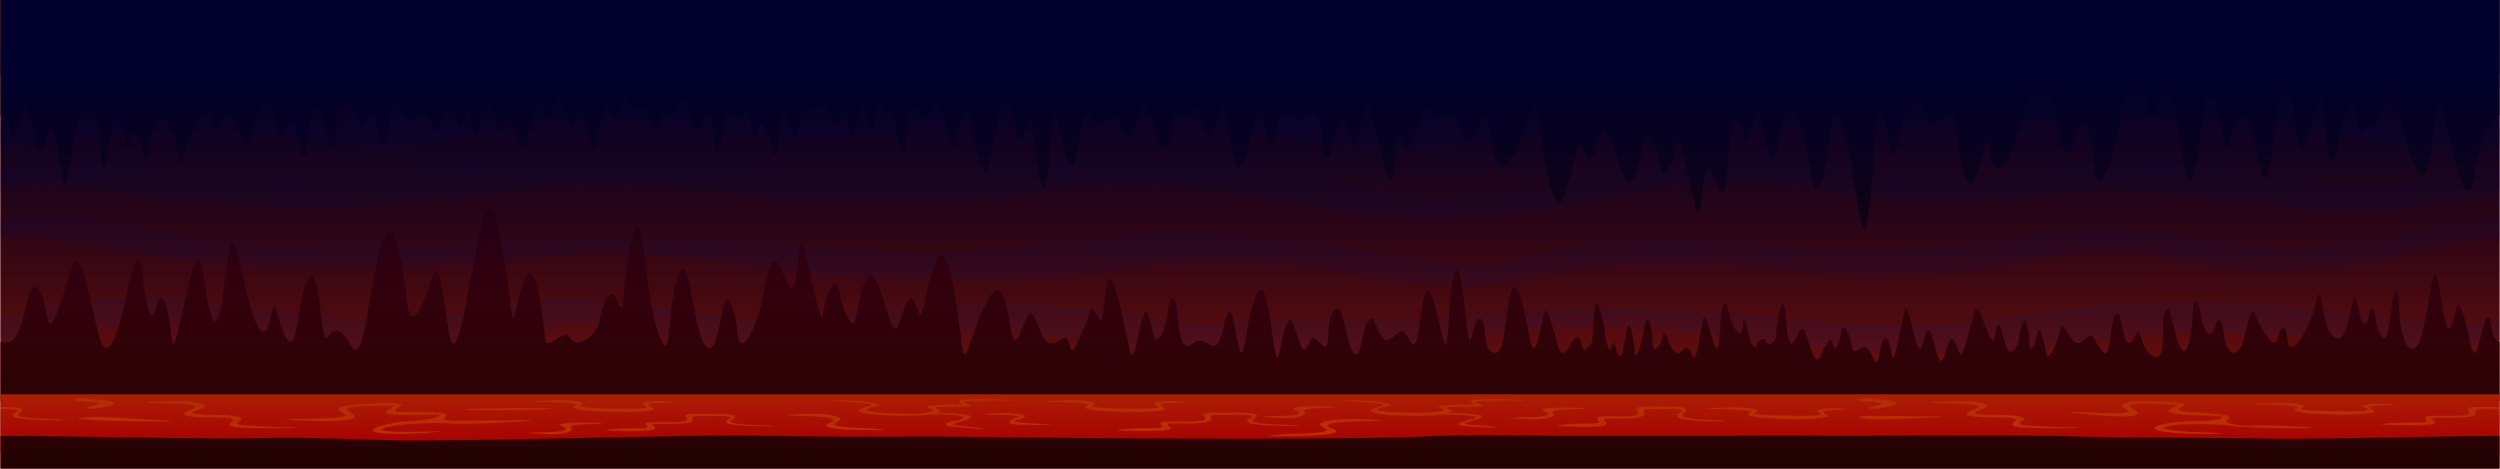 <svg width="4802" height="900" viewBox="0 0 4802 900" fill="none" xmlns="http://www.w3.org/2000/svg">
<path d="M4801 0H1V900H4801V0Z" fill="#8E0404"/>
<g style="mix-blend-mode:multiply" opacity="0.2">
<path d="M244 88.6C112 94.42 1 119.34 1 119.34V77.13C102 48.68 270.62 26.52 387.63 44.31C504.64 62.1 624.63 79.72 780.63 77.13C936.63 74.54 984.63 26.52 1182.63 46.13C1380.63 65.74 1354.63 102.37 1513.63 97.75C1672.63 93.13 1850 2.43 2122 58.24C2394 114.05 2368 81.48 2588 88.6C2808 95.72 2974.24 41.93 3274.18 63.89C3574.12 85.85 3628.11 106.44 3934.05 64.14C4239.99 21.84 4415.82 58 4623.92 82.31C4705 91.77 4753 90.18 4801 77.13V119.34C4564 176.44 4420.43 58.2 3994 124.57C3824.42 150.96 3538 138.8 3440 131.68C3342 124.56 3152 55.4 2798 118.24C2444 181.08 2138 115.24 2058 96.9C1978 78.56 1848 67.8 1704 106.9C1560 146 1384.14 138.9 1276.15 108.43C1168.16 77.96 1033.5 86.03 942 109.12C850.5 132.21 683 138.12 596 132.84C509 127.56 376 82.78 244 88.6ZM190.26 472.67C270.26 491 601.19 542 963.69 499.5C1275.69 462.89 1478.25 520.65 1576.25 527.76C1674.25 534.87 1960.67 547.04 2130.25 520.65C2556.68 454.28 2690 594 2927 536.84C2927 536.84 3038 511.92 3170 506.1C3302 500.28 3445.27 523.61 3532.26 528.95C3619.25 534.29 3786.77 528.32 3878.26 505.23C3969.75 482.14 4104.41 474.09 4212.41 504.54C4320.41 534.99 4492.26 521.83 4636.26 482.7C4690.07 468.115 4745.31 459.476 4801 456.94V419.2C4660.84 430.97 4549.55 470.46 4446 473.47C4287 478.09 4317 461.73 4119 442.16C3921 422.59 3873 470.63 3717 473.16C3561 475.69 3430.71 479.54 3313.7 461.76C3196.69 443.98 3028 466.18 2927 494.64C2879 507.64 2831 509.27 2749.92 499.81C2541.83 475.53 2376.25 417.93 2070.32 460.22C1764.39 502.51 1710.38 482 1410.44 460C1110.5 438 973.69 477 753.69 469.89C533.69 462.78 526.26 489.89 254.26 434.04C159.4 414.54 76.06 412.9 1 419.2V456.94C76.82 453.47 142.46 461.72 190.26 472.67ZM675.14 275.51C873.14 295.07 929.07 229.42 1085.08 226.83C1241.09 224.24 1361.08 241.83 1478.08 259.66C1595.08 277.49 1760.74 241.57 1864.71 226.83C2276 168.51 2445.69 327.32 2880 267.28C3185.94 224.98 3091.62 218.1 3391.56 240.07C3691.5 262.04 3946 214.68 4166 221.8C4386 228.92 4275.74 210.23 4547.74 266.04C4642.61 285.5 4725.94 287.15 4801 280.85V243.1C4725.19 246.58 4659.54 238.33 4611.74 227.38C4531.74 209.04 4312 118.52 3958 181.38C3604 244.24 3462 184.94 3225.75 172.3C3127.42 167.04 2981.58 186.35 2812 212.75C2385.58 279.12 2294.08 122.42 1864.75 184.65C1864.75 184.65 1753.75 209.56 1621.75 215.39C1489.75 221.22 1356.75 176.45 1269.75 171.12C1182.75 165.79 1015.24 171.74 923.75 194.83C832.26 217.92 689.75 243.6 581.75 213.15C473.75 182.7 309.81 178.23 165.81 217.36C111.982 231.952 56.714 240.584 1 243.1L1 280.85C141.16 269.08 244.55 247.21 348.11 244.2C507.13 239.58 477.12 255.94 675.14 275.51ZM4558 354.88C4426 360.7 4293 315.95 4206 310.61C4119 305.27 3951.49 311.23 3860 334.33C3768.51 357.43 3634 347.63 3526 317.18C3254.16 240.54 2930.76 432.25 2627.71 362.8C2017.31 222.93 2013.92 380.65 1361.99 311.8C1264.79 301.53 977.57 292.51 807.99 318.91C381.57 385.28 238 267 1 324.14V366.34C49 353.34 97 351.71 178.08 361.17C386.18 385.45 562.01 421.63 867.94 379.33C1173.87 337.03 1228.05 356.76 1527.81 379.58C2077.93 421.47 1988 284.5 2577.93 405.58C2849.93 461.38 3133.41 352.9 3292.43 348.28C3451.45 343.66 3421.43 360.02 3619.43 379.59C3817.43 399.16 3865.29 368.96 4021.3 366.37C4177.31 363.78 4297.3 381.37 4414.3 399.2C4531.3 417.03 4700 394.8 4801 366.34V324.14C4801 324.14 4690 349.05 4558 354.88ZM596 667C683 672.33 850.51 666.37 942 643.28C1033.49 620.19 1168.15 612.14 1276.15 642.59C1384.15 673.04 1552 703.43 1696 664.3C1840 625.17 1992 636.09 2072 654.42C2152 672.75 2444 715.23 2798 652.42C3152 589.61 3342 658.74 3440 665.85C3538 672.96 3824.42 685.13 3994 658.74C4420.43 592.37 4564 710.62 4801 653.51V611.27C4753 624.32 4705 625.91 4623.92 616.45C4415.82 592.17 4240 556 3934.06 598.28C3628.12 640.56 3574.13 620 3274.19 598C2974.25 576 2848 616.11 2628 609C2408 601.89 2376 642.58 2148 603.08C1874.37 555.67 1687 608.33 1528 612.95C1369 617.57 1380.72 599.8 1182.7 580.23C984.68 560.66 936.7 608.7 780.7 611.23C624.7 613.76 504.7 596.23 387.7 578.41C270.7 560.59 102 582.82 1 611.27V653.48C1 653.48 112 628.56 244 622.74C376 616.92 509 661.67 596 667ZM683 804.78C881 824.35 929 776.32 1085 773.78C1241 771.24 1361 788.78 1478 806.61C1595 824.44 1763.62 802.24 1864.63 773.78C1912.63 760.78 1960.63 759.15 2041.71 768.61C2249.81 792.89 2455.96 835.83 2761.89 793.53C3067.82 751.23 3091.62 765 3391.56 787C3691.5 809 3946 761.59 4166 768.71C4386 775.83 4275.74 757.14 4547.74 812.95C4642.61 832.41 4725.94 834.06 4801 827.76V790C4725.19 793.48 4659.54 785.23 4611.74 774.28C4531.74 755.94 4312 665.42 3958 728.28C3604 791.14 3462 731.83 3225.75 719.2C3127.42 713.94 2863.58 712.55 2694.01 738.95C2267.58 805.32 2101.75 674.43 1864.75 731.54C1864.75 731.54 1753.75 756.45 1621.75 762.28C1489.75 768.11 1356.75 723.35 1269.75 718.01C1182.75 712.67 1015.24 718.63 923.75 741.73C832.26 764.83 697.6 772.87 589.6 742.42C481.6 711.97 309.76 725.12 165.76 764.26C111.948 778.844 56.697 787.476 1 790L1 827.75C141.16 816 252.45 776.5 356 773.49C515 768.87 485 785.23 683 804.79V804.78Z" fill="#0D23AF"/>
</g>
<path style="mix-blend-mode:screen" opacity="0.3" d="M4801 107.83H1V898.94H4801V107.83Z" fill="url(#paint0_linear)"/>
<path d="M49.54 590.74C66.44 512.74 82.54 565.28 91.32 610.65C100.1 656.02 126.63 542.3 140.85 506.76C155.07 471.22 174.63 583.76 188.63 639.93C202.63 696.1 222.63 664.74 242.63 567.75C262.63 470.76 272.63 498.32 274.14 526.45C275.65 554.58 287.64 640.45 299.64 590.74C311.64 541.03 324.89 600.9 329.64 649.47C334.39 698.04 352.14 570.88 371.64 514.92C391.14 458.96 389.64 566.44 406.13 606.81C422.62 647.18 428.63 561.99 437.63 493.81C446.63 425.63 458.63 495.41 470.63 548.81C482.63 602.21 505.13 674.61 518.63 614.97C532.13 555.33 528.63 615.43 550.63 650.36C572.63 685.29 570 572.08 592 535.28C614 498.48 616.66 660.79 627.27 649.47C637.88 638.15 649 618.15 675 664.83C701 711.51 712.63 514.66 736 459.57C759.37 404.48 776.4 530.38 782 581.3C787.6 632.22 808 601.56 824.8 548.75C841.6 495.94 844.64 518.61 861.44 632.45C878.24 746.29 908.64 475.16 930.52 413.95C952.4 352.74 974.64 536.38 981.3 590.74C987.96 645.1 988.64 581.8 1008.64 535.28C1028.64 488.76 1044.69 617.47 1046.64 648.96C1048.59 680.45 1082.64 627.22 1095.46 648.96C1108.28 670.7 1144.61 646.96 1151.39 617.26C1158.17 587.56 1170.61 540.33 1186.61 580.09C1202.61 619.85 1192.61 536.38 1214.61 456.5C1236.61 376.62 1237.01 563.6 1264.61 639.93C1292.21 716.26 1278.61 591.67 1304.68 524.51C1322.25 479.28 1330.06 612.31 1348.61 652.77C1373.94 708.03 1384.17 606.31 1390.61 583.31C1397.05 560.31 1412.61 591.67 1416.61 639.93C1420.61 688.19 1448.61 637.09 1460.61 590.74C1472.61 544.39 1480.61 463.31 1503.89 524.51C1527.17 585.71 1527.78 540.89 1534.61 485.25C1541.44 429.61 1558.06 548.66 1571.56 590.74C1585.06 632.82 1574.56 597.54 1594.06 557.55C1613.56 517.56 1607.18 573.87 1628.86 610.65C1650.54 647.43 1642.08 571.38 1665.38 534.55C1688.68 497.72 1710.61 668.69 1725.7 624.07C1740.79 579.45 1748.61 554.15 1760.61 589.76C1772.61 625.37 1768.61 593.65 1794.61 509.65C1820.61 425.65 1842.61 625.24 1848.61 669.08C1854.61 712.92 1870.61 617.35 1900.61 571.08C1930.61 524.81 1936.04 609.41 1943.54 642.48C1951.04 675.55 1960.61 629.21 1974.61 606.97C1988.61 584.73 1997.61 659.82 2017.61 659.82C2037.61 659.82 2048.15 634.15 2054.52 662.82C2060.89 691.49 2069.59 652.34 2082.61 628.45C2095.63 604.56 2092.61 575.94 2107.61 607.01C2122.61 638.08 2116.61 579.89 2127.61 542.36C2138.61 504.83 2162.61 646.04 2170.68 674.67C2178.75 703.3 2185.61 639.13 2194.61 610.67C2203.61 582.21 2207.61 613.42 2215.61 642.48C2223.61 671.54 2241.24 623.79 2243.28 597.15C2245.32 570.51 2256.61 562.73 2260.61 593.67C2264.61 624.61 2264.78 682.07 2291.61 659.61C2318.44 637.15 2334.99 700.22 2350.45 628.16C2365.91 556.1 2369.78 633.61 2380.31 669.16C2390.84 704.71 2392.58 610.66 2413.6 565.98C2434.62 521.3 2442.98 656.79 2450.48 680.49C2457.98 704.19 2457.17 660.49 2471.2 623.42C2485.23 586.35 2494.6 684.51 2508 670C2521.4 655.49 2515.61 637.09 2537.61 660.79C2559.61 684.49 2543.32 622.47 2561.61 597.13C2579.9 571.79 2585.94 661.45 2599.86 677.25C2613.78 693.05 2613.61 642.46 2627.28 617.35C2640.95 592.24 2647 659.74 2666.5 652.77C2686 645.8 2689.5 619.6 2707 652.77C2724.5 685.94 2725 616.77 2735.5 571.66C2746 526.55 2759.5 600.5 2771.5 649.23C2783.5 697.96 2780.44 588.23 2791 535.23C2801.56 482.23 2810.49 561.94 2818 628.34C2825.51 694.74 2828.5 606.34 2843.45 612.61C2858.4 618.88 2845 671.54 2869.06 677.47C2893.12 683.4 2888.5 610.82 2902 562.79C2915.5 514.76 2931.95 623.22 2940.62 658.79C2949.29 694.36 2959.12 629.66 2965.9 602.5C2972.68 575.34 2987.62 653.85 2994.62 670.63C3001.62 687.41 3010.62 673.63 3017.62 659.77C3024.62 645.91 3034.62 642.99 3038.62 662.77C3042.62 682.55 3049.62 665.77 3055.62 660.77C3061.62 655.77 3058.62 620.29 3063.62 589.77C3068.62 559.25 3082.62 628.54 3082.62 642.47C3082.62 656.4 3094.62 679.89 3094.62 671.34C3094.62 662.79 3101.12 653.34 3102.12 660.8C3103.12 668.26 3107.12 685.98 3112.62 683.51C3118.12 681.04 3119.29 656.85 3125.29 633.15C3131.29 609.45 3138.62 654.21 3139.95 675.28C3141.28 696.35 3150.62 672.65 3158.62 628.4C3166.62 584.15 3173.95 640.4 3174.62 660.8C3175.29 681.2 3189.29 664.8 3191.95 652.8C3194.61 640.8 3197.29 632.51 3202.62 649.26C3207.95 666.01 3218.62 683.86 3225.17 678.59C3231.72 673.32 3242 657.5 3250 681.2C3258 704.9 3264 647.63 3268.67 628.39C3273.34 609.15 3271.34 587.72 3288.48 649.23C3305.62 710.74 3301.17 614.38 3309.17 589.76C3317.17 565.14 3316.67 598.09 3328.06 622.52C3339.45 646.95 3346.15 645.63 3348.58 620.52C3351.01 595.41 3357.1 634.52 3360.21 649.26C3363.32 664 3373.67 671.68 3374.67 662.79C3375.67 653.9 3388.67 645.02 3392.67 655.88C3396.67 666.74 3411.67 657.88 3411.67 644.03C3411.67 630.18 3424.67 536.41 3430.67 614.41C3436.67 692.41 3448.67 648.97 3457.67 634.16C3466.67 619.35 3474.58 668.16 3484.34 685.33C3494.1 702.5 3499.67 673.66 3506.98 663.33C3514.29 653 3516.71 645.08 3520.76 661.82C3524.81 678.56 3532.3 660.91 3535.67 642.07C3539.04 623.23 3542.67 625.28 3550.62 642.07C3558.57 658.86 3554.67 681.56 3569.25 671.69C3583.83 661.82 3588 666.75 3598.37 688.48C3608.74 710.21 3607.67 679.59 3614.65 659.14C3621.63 638.69 3629.65 652.93 3633.65 681.56C3637.65 710.19 3651.65 625.28 3657.65 598.71C3663.65 572.14 3672.65 637.13 3681.83 660.98C3691.01 684.83 3693.65 649.98 3701.26 637.13C3708.87 624.28 3714.52 662.77 3722.65 685.98C3730.78 709.19 3736.65 671.69 3743.65 656.88C3750.65 642.07 3756.65 658.88 3763.65 677.62C3770.65 696.36 3786.65 614.75 3793.32 596.98C3799.99 579.21 3812.65 631.21 3823.32 649.27C3833.99 667.33 3830.65 631.16 3837.32 624.44C3843.99 617.72 3852.2 678.87 3861.44 675.64C3880.59 668.95 3875.65 648.98 3883.65 623.49C3891.65 598 3898.65 643.06 3898.65 661.82C3898.65 680.58 3908.65 665.82 3912.65 642.07C3916.65 618.32 3925.65 652.93 3930.08 677.62C3934.51 702.31 3954.65 650.96 3956.65 636.15C3958.65 621.34 3959.65 621.33 3973.65 643.06C3987.65 664.79 3993.65 661.82 4007.65 649.27C4021.65 636.72 4021.3 654.27 4037.75 674.49C4054.2 694.71 4052.61 631.25 4060.65 610.33C4068.69 589.41 4072.65 610.49 4079.03 639.2C4085.41 667.91 4093.65 662.8 4102.65 642.07C4111.65 621.34 4112.65 678.6 4138.65 685.51C4164.65 692.42 4147.65 620.35 4159.65 598.71C4171.65 577.07 4174.65 652.93 4190.65 671.71C4206.65 690.49 4211.21 609.56 4213.32 589.82C4215.43 570.08 4223.32 575.27 4228.65 610.35C4233.98 645.43 4249.32 650.35 4254.65 628.45C4259.98 606.55 4269.32 611.45 4271.98 643.74C4274.64 676.03 4298.65 700.34 4312.56 642.52C4326.47 584.7 4324.15 591.39 4340.65 623.52C4357.15 655.65 4370.76 668.67 4375.35 649.3C4379.94 629.93 4390.65 615.44 4393.93 652.84C4397.21 690.24 4433.04 643.15 4448.65 581.37C4464.26 519.59 4454.55 655.01 4493.32 649.3C4508.65 647.04 4514.48 593.72 4519.98 575.95C4525.48 558.18 4527.66 587.42 4532.49 606.03C4537.32 624.64 4546.65 629.91 4550.65 606.22C4554.65 582.53 4560.52 594.82 4563.25 613.36C4565.98 631.9 4572.65 647.61 4579.98 649.3C4587.31 650.99 4593.98 585.95 4597.32 571.73C4600.66 557.51 4606.65 535.63 4608.65 598.73C4610.65 661.83 4638.94 706.73 4655.44 628.45C4671.94 550.17 4674.94 476.23 4688.44 571.72C4701.94 667.21 4710.06 625.21 4717.25 595.11C4724.44 565.01 4739.98 629.83 4742.65 649.29C4745.32 668.75 4753.65 690.47 4759.13 668.75C4791.39 541.75 4776.3 656.9 4801.02 656.9V770.62H1V656.84C14.64 656.84 32.63 668.69 49.54 590.74Z" fill="url(#paint1_linear)"/>
<path d="M4801 0V221.41C4787.36 221.41 4767.89 250.2 4750.51 348.53C4736.63 427.07 4698.14 240 4689.37 194.63C4680.6 149.26 4675.37 290.08 4661.15 325.63C4646.93 361.18 4627.37 294.48 4613.37 238.33C4599.37 182.18 4579.37 89.76 4559.37 186.75C4539.37 283.74 4529.37 256.18 4527.86 228.05C4526.35 199.92 4507.64 183.63 4499.37 234.12C4471.43 404.65 4467.11 237.21 4462.37 188.64C4457.63 140.07 4449.87 213.42 4430.37 269.37C4410.87 325.32 4412.37 217.86 4395.88 177.49C4379.39 137.12 4373.38 222.3 4364.38 290.54C4355.38 358.78 4345.14 352.79 4336.52 298.76C4321.52 204.5 4296.88 203.7 4283.38 263.35C4269.88 323 4270.85 214.22 4248.88 179.29C4226.91 144.36 4232 306.17 4210 343C4188 379.83 4173.83 78.56 4154.34 159.49C4120.34 300.78 4133.71 178.14 4107.72 131.49C4081.73 84.84 4075.43 261.75 4052.02 316.83C4028.61 371.91 4025.53 347.94 4020.02 297.02C4014.51 246.1 4004.44 209.48 3987.65 262.28C3970.86 315.08 3960.42 305.04 3943.65 191.19C3926.88 77.34 3905.17 164.92 3871.53 268.9C3851.53 330.74 3827.41 341.9 3820.75 287.58C3814.09 233.26 3813.41 296.51 3793.41 343.03C3773.41 389.55 3757.41 260.84 3755.41 229.35C3753.41 197.86 3719.41 251.09 3706.59 229.35C3693.77 207.61 3669.97 144.9 3654.38 234.14C3637.09 333.14 3631.04 298.72 3624.97 256.36C3602.97 103.03 3603.75 314.46 3587.44 421.81C3575 503.67 3565.04 314.71 3537.44 238.39C3509.84 162.07 3523.44 286.64 3497.37 353.8C3479.8 399.03 3471.99 266 3453.44 225.54C3428.11 170.29 3417.88 272.01 3411.44 295C3405 317.99 3389.44 286.64 3385.44 238.39C3384.93 231.859 3383.58 225.421 3381.44 219.23C3380.7 218.048 3380.19 216.739 3379.93 215.37C3378.21 211.283 3375.93 207.453 3373.16 203.99C3371.28 207.36 3369.54 216.99 3367.4 231.18C3363.06 260.01 3352.4 286.51 3348.4 256.89C3344.4 227.27 3329.3 221.89 3324.9 247.95C3317.9 307.01 3317.96 405.95 3298.12 353.81C3274.83 292.6 3274.23 337.43 3267.4 393.07C3260.57 448.71 3243.95 329.66 3230.45 287.59C3216.95 245.52 3227.45 280.79 3207.95 320.77C3188.45 360.75 3194.83 304.45 3173.15 267.67C3151.47 230.89 3159.93 306.94 3136.63 343.77C3113.33 380.6 3091.4 209.63 3076.31 254.25C3061.22 298.87 3053.4 324.17 3041.4 288.57C3029.4 252.97 3033.4 284.68 3007.4 368.67C2981.4 452.66 2959.4 253.08 2953.4 209.24C2947.4 165.4 2931.4 260.98 2901.4 307.24C2871.4 353.5 2865.97 268.91 2858.47 235.83C2850.97 202.75 2841.4 249.1 2827.4 271.35C2813.4 293.6 2804.4 218.49 2784.4 218.49C2764.4 218.49 2753.86 244.16 2747.49 215.49C2741.12 186.82 2732.42 225.98 2719.4 249.86C2706.38 273.74 2709.4 302.38 2694.4 271.31C2679.4 240.24 2685.4 298.43 2674.4 335.95C2663.4 373.47 2639.4 232.27 2631.33 203.64C2623.26 175.01 2616.4 239.19 2607.4 267.64C2598.4 296.09 2594.4 264.9 2586.4 235.83C2578.4 206.76 2560.77 254.52 2558.73 281.16C2556.69 307.8 2545.4 315.58 2541.4 284.65C2537.4 253.72 2537.23 196.25 2510.4 218.71C2483.57 241.17 2467.02 178.1 2451.56 250.16C2436.1 322.22 2432.23 244.71 2421.7 209.16C2411.17 173.61 2409.43 267.66 2388.41 312.34C2367.39 357.02 2359.03 221.53 2351.53 197.84C2344.03 174.15 2344.84 217.84 2330.81 254.91C2316.78 291.98 2307.46 193.81 2294.04 208.31C2280.62 222.81 2286.43 241.22 2264.43 217.52C2242.43 193.82 2258.72 255.84 2240.43 281.18C2222.14 306.52 2216 216.8 2202.12 201C2188.24 185.2 2188.37 235.79 2174.7 260.91C2161.03 286.03 2154.98 218.51 2135.48 225.48C2115.98 232.45 2112.48 258.66 2094.98 225.48C2077.48 192.3 2076.98 261.48 2066.48 306.59C2055.98 351.7 2042.48 277.75 2030.48 229.03C2018.48 180.31 2021.54 290 2011 343C2000.46 396 1991.51 316.29 1984 249.89C1976.49 183.49 1973.5 271.89 1958.55 265.63C1943.6 259.37 1957 206.69 1932.94 200.77C1908.88 194.85 1913.5 267.42 1900 315.44C1886.5 363.46 1870 255.01 1861.38 219.44C1852.76 183.87 1842.88 248.57 1836.1 275.72C1829.32 302.87 1814.38 224.38 1807.38 207.59C1800.38 190.8 1791.38 204.59 1784.38 218.45C1777.38 232.31 1767.38 235.24 1763.38 215.45C1759.38 195.66 1752.38 212.45 1746.38 217.45C1740.38 222.45 1743.38 257.94 1738.38 288.45C1733.38 318.96 1719.38 249.67 1719.38 235.74C1719.38 221.81 1707.38 198.33 1707.38 206.88C1707.38 215.43 1700.88 224.82 1699.88 217.41C1698.88 210 1694.88 192.24 1689.38 194.7C1683.88 197.16 1682.71 221.36 1676.71 245.06C1670.71 268.76 1663.37 224.05 1662 203C1660.63 181.95 1651.33 205.64 1643.33 249.88C1635.33 294.12 1628 237.88 1627.33 217.48C1626.66 197.08 1612.66 213.48 1610 225.48C1607.34 237.48 1604.66 245.77 1599.33 229.03C1594 212.29 1583.33 194.43 1576.78 199.69C1570.23 204.95 1560 220.75 1552 197.05C1544 173.35 1538 230.63 1533.33 249.86C1528.66 269.09 1530.66 290.53 1513.52 229.03C1496.38 167.53 1500.83 263.87 1492.83 288.5C1484.83 313.13 1485.33 280.16 1473.94 255.73C1462.55 231.3 1455.85 232.62 1453.42 257.73C1450.99 282.84 1444.9 243.73 1441.79 229C1438.68 214.27 1428.33 206.57 1427.33 215.46C1426.33 224.35 1413.33 233.23 1409.33 222.37C1405.33 211.51 1390.33 220.37 1390.33 234.22C1390.33 248.07 1377.33 341.84 1371.33 263.84C1365.33 185.84 1353.33 229.28 1344.33 244.09C1335.33 258.9 1327.42 210.09 1317.66 192.93C1307.9 175.77 1302.33 204.6 1295.02 214.93C1287.71 225.26 1285.29 233.17 1281.24 216.44C1277.19 199.71 1269.7 217.34 1266.33 236.18C1262.96 255.02 1259.33 252.97 1251.38 236.18C1243.43 219.39 1247.33 196.69 1232.75 206.56C1218.17 216.43 1214 211.5 1203.63 189.78C1193.26 168.06 1194.33 198.66 1187.35 219.11C1180.37 239.56 1172.35 225.32 1168.35 196.69C1164.35 168.06 1150.35 252.97 1144.35 279.54C1138.35 306.11 1129.35 241.12 1120.17 217.28C1110.99 193.44 1108.35 228.28 1100.74 241.12C1093.13 253.96 1087.48 215.49 1079.35 192.28C1071.22 169.07 1065.35 206.56 1058.35 221.37C1051.35 236.18 1045.35 219.37 1038.35 200.64C1031.35 181.91 1015.35 263.5 1008.68 281.28C1002.01 299.06 989.35 247.05 978.68 228.99C968.01 210.93 971.35 247.09 964.68 253.82C958.01 260.55 949.8 199.38 940.56 202.61C921.41 209.31 926.35 229.27 918.35 254.77C910.35 280.27 903.35 235.2 903.35 216.44C903.35 197.68 893.35 212.49 889.35 236.18C885.35 259.87 876.35 225.32 871.92 200.64C867.49 175.96 847.35 227.3 845.35 242.11C843.35 256.92 842.35 256.92 828.35 235.2C814.35 213.48 808.35 216.44 794.35 228.99C780.35 241.54 780.7 223.99 764.25 203.77C747.8 183.55 749.39 247.01 741.35 267.93C733.31 288.85 729.35 267.76 722.97 239.06C716.59 210.36 708.35 215.45 699.35 236.18C690.35 256.91 689.35 199.65 663.35 192.74C637.35 185.83 654.35 257.91 642.35 279.54C630.35 301.17 627.35 225.32 611.35 206.54C595.35 187.76 590.79 268.7 588.68 288.44C586.57 308.18 578.7 303 573.37 268C568.04 233 552.7 228 547.37 249.89C542.04 271.78 532.7 266.89 530.04 234.61C527.38 202.33 503.37 178 489.46 235.82C475.55 293.64 477.87 286.96 461.37 254.82C444.87 222.68 431.26 209.66 426.67 229.04C422.08 248.42 411.37 262.89 408.09 225.49C404.81 188.09 369 235.18 353.37 297C337.74 358.82 347.47 223.35 308.7 229.07C293.37 231.33 287.54 284.65 282.04 302.42C276.54 320.19 274.36 290.94 269.53 272.33C264.7 253.72 255.37 248.46 251.37 272.15C247.37 295.84 241.5 283.54 238.77 265.01C236.04 246.48 229.37 230.71 222 229C214.63 227.29 208 292.35 204.66 306.56C201.32 320.77 195.33 342.66 193.33 279.56C191.33 216.46 163.04 171.56 146.54 249.84C130.04 328.12 127.04 402.06 113.54 306.57C100.04 211.08 92 253.11 84.77 283.2C77.54 313.29 62 248.49 59.37 229C56.74 209.51 48.37 187.81 42.89 209.53C10.65 336.42 32.56 221.41 1 221.41V0H4801Z" fill="url(#paint2_linear)"/>
<path d="M4801 757.34H1V871.05H4801V757.34Z" fill="url(#paint3_linear)"/>
<path opacity="0.7" d="M3991.15 821.44C3975.65 823.44 3915.99 822.6 3887.32 821.44C3858.65 820.28 3864.15 812.8 3869.9 809.35C3875.65 805.9 3868.9 802.93 3857.65 802.44C3846.4 801.95 3794.65 802.44 3782.15 798.24C3769.65 794.04 3787.9 787.63 3792.9 786.14C3797.9 784.65 3805.15 779.48 3790.65 777.26C3776.15 775.04 3734 774.06 3717 774C3700 773.94 3696.66 771.28 3762.33 770.62C3803.08 770.21 3836.48 777.48 3805.07 786.89C3773.66 796.3 3818.57 796.95 3839.78 796.95C3860.99 796.95 3900.66 798.76 3883.16 809.13C3865.66 819.5 3912.66 817.02 3935.66 819.49C3958.66 821.96 4006.65 819.47 3991.15 821.44ZM4330 817.37C4311.34 819.37 4263.17 814.45 4279.84 804.58C4296.51 794.71 4226 793 4204.7 791.34C4183.4 789.68 4176.7 787.71 4194.7 779.15C4212.7 770.59 4129.37 770.27 4109.87 770.76C4090.37 771.25 4061.87 773.76 4084.16 786.06C4106.45 798.36 4031.85 792.81 3984.87 791.34C3943.37 790.05 4051.87 801.34 4084.16 799.89C4116.45 798.44 4105.87 790.51 4092.51 780.89C4079.15 771.27 4159.37 776.89 4173.37 776.89C4187.37 776.89 4179.37 780.51 4172.37 784.13C4165.37 787.75 4158.7 792.36 4185.37 795.32C4212.04 798.28 4240.03 797.62 4260.03 799.6C4284.47 802.01 4253.12 809.8 4203.03 809.14C4173.03 808.75 4111.03 820.66 4152.37 828.56C4193.71 836.46 4316.46 832.87 4246.7 831.08C4183.39 829.46 4115.87 822.64 4185.37 815.73C4204.99 813.73 4263 814.83 4276.28 816.57C4308.94 821.97 4379.11 822.64 4429.37 822.64C4490.37 822.6 4348.7 815.36 4330 817.37ZM3713.72 799.9H3711.56C3663.56 799.56 3591.22 797.61 3575.22 799.9C3559.22 802.19 3591.22 805.97 3618.22 805.31C3645.22 804.65 3775.73 800.65 3713.72 799.9ZM3607.37 778.16C3587.87 782.61 3582.12 785.78 3601.87 785.08C3620.21 784.42 3669.37 773.47 3625.37 768.71C3594.37 765.35 3589.87 764.84 3575.37 765.33C3560.87 765.82 3563.87 769.98 3579.37 770.62C3594.87 771.26 3626.87 773.72 3607.37 778.16Z" fill="#FF4E00"/>
<path opacity="0.7" d="M1006.1 809.35C955.94 812.35 885.86 815.93 852.93 812.52C839.56 811.58 781.59 814.02 762.13 817.15C693.19 828.23 761 831 824.3 828.78C894.04 826.36 771.73 837.34 729.99 831.94C688.25 826.54 749.39 810.94 779.36 809.51C829.36 807.15 860.21 797.51 835.66 796.51C815.58 795.74 787.66 798.09 760.87 796.74C734.08 795.39 740.44 790.39 747.2 786.35C753.96 782.31 761.73 778.22 747.75 779.06C733.77 779.9 653.37 779.06 667.3 787.92C681.23 796.78 692.3 804.01 660.13 807.43C627.96 810.85 519 806.13 560.5 804.92C607.5 803.56 682.29 804.65 659.28 793.68C636.27 782.71 664.56 778.52 684 776.85C703.44 775.18 786.63 770.49 769.19 780.12C751.75 789.75 758.53 791.34 779.92 791.68C801.31 792.02 871.79 789.51 855.77 800.37C839.75 811.23 888.84 807.98 908.22 807.97C927 808 1067 805.67 1006.1 809.35ZM511.53 819.46C488.53 816.99 441.53 819.46 459.03 809.1C476.53 798.74 436.86 796.92 415.65 796.92C394.44 796.92 349.53 796.27 380.94 786.86C412.35 777.45 378.94 770.19 338.19 770.59C272.53 771.25 275.86 773.88 292.86 773.97C309.86 774.06 352 775 366.53 777.26C381.06 779.52 373.78 784.66 368.78 786.14C363.78 787.62 345.53 794 358 798.24C370.47 802.48 422.25 801.94 433.5 802.44C444.75 802.94 451.5 805.89 445.75 809.35C440 812.81 434.5 820.29 463.16 821.44C491.82 822.59 551.5 823.44 567 821.44C582.5 819.44 534.53 821.94 511.53 819.46ZM313 807.41L310.83 807.3C262.91 804.67 190.75 799.3 174.66 800.79C158.57 802.28 113.97 805.01 217.35 808.25C244.29 809.1 374.85 811.12 313 807.41ZM183.24 778.17C163.74 782.61 157.99 785.78 177.74 785.08C196.08 784.42 245.24 773.48 201.24 768.71C170.24 765.35 165.74 764.84 151.24 765.33C136.74 765.82 139.74 769.98 155.24 770.62C170.74 771.26 202.74 773.72 183.24 778.17Z" fill="#FF4E00"/>
<path d="M1 0H559.36C551.27 11.79 541.58 21.71 513.82 23.51C464.27 26.75 469.37 75.2 463.37 141.75C457.37 208.3 443.37 209.27 426.67 130.44C409.97 51.61 391.37 49.36 387.18 85.07C382.99 120.78 363.37 244.81 345.37 239C312.68 228.38 313.23 73.43 289.07 42.51C264.91 11.59 257.57 111.56 241.29 141.79C225.01 172.02 217.07 89 196.08 45.45C175.09 1.9 161.58 67.91 155.58 95.77C149.58 123.63 139.08 134.54 130.08 111.52C121.08 88.5 118.08 73.97 105.19 130.44C92.3 186.91 92.58 212.07 73.08 167.38C53.58 122.69 59.58 42.47 38.34 45.54C17.1 48.61 17.58 141.75 1 141.75V0ZM642 0C646.712 7.876 649.904 16.566 651.41 25.62C657.41 62.1 673.76 186.17 685.41 138.21C697.06 90.25 696.71 17.66 731.41 23.43C755.41 27.43 759.76 153.79 779.52 88.43C799.28 23.07 816.93 -5.93 837.41 16.75C865.41 47.75 854.58 254.75 886.08 206.43C917.58 158.11 911.54 78 925 117C938.46 156 958.88 174.26 962.5 149.09C967.33 115.41 1000.98 20.61 1016.88 70.2C1032.78 119.79 1053.33 74.06 1067.33 46.05C1081.33 18.04 1101.33 15.38 1127.33 79.4C1153.33 143.42 1160.78 220.85 1173.9 168.93C1187.02 117.01 1187.9 16.13 1211.47 40.72C1235.04 65.31 1244.02 169.28 1255.68 107.67C1267.34 46.06 1307.48 22.35 1325.48 70.2C1343.48 118.05 1378.32 256.09 1399.15 207.08C1419.98 158.07 1413.15 77.2 1441.79 107.67C1470.43 138.14 1474 127.09 1492 83.09C1510 39.09 1516.15 19.09 1540.08 46.09C1564.01 73.09 1576.08 82.29 1576.81 62.19C1577.54 42.09 1632.99 28.73 1627.36 87.11C1621.73 145.49 1651 263.91 1669 164C1687 64.09 1698.25 124.5 1712.12 140.81C1725.99 157.12 1729 147.11 1733.5 121.1C1738 95.09 1752.83 42.38 1769.41 61.74C1785.99 81.1 1793.5 130.34 1799.5 107.74C1805.5 85.14 1818.68 73.74 1836.09 131.43C1853.5 189.12 1892.09 320.94 1910.73 255.55C1929.37 190.16 1911.12 67.36 1948.24 131.43C1985.36 195.5 1999.37 222.21 2003.37 183.5C2007.37 144.79 2009.37 62.94 2031.37 88.8C2053.37 114.66 2073.24 62.9 2112.13 53.11C2151.02 43.32 2173 37.69 2191 72.89C2209 108.09 2236.09 221.75 2240.5 173.11C2244.91 124.47 2242.27 51.11 2257.14 82.11C2272.01 113.11 2279.54 143.11 2289.27 86.11C2299 29.11 2351.05 23.11 2362.53 54.11C2374.01 85.11 2388.28 97.11 2396.14 68.11C2404 39.11 2423.86 10.46 2443.89 54.11C2463.92 97.76 2483.8 268.35 2501.4 225.7C2519 183.05 2516.68 61.26 2537.23 107.7C2557.78 154.14 2565.37 203.58 2582.45 149.58C2599.53 95.58 2615.23 -0.59 2631.3 42.09C2647.37 84.77 2657.72 73.86 2663.54 59.98C2669.36 46.1 2669.35 28.58 2695.37 43.43C2721.39 58.28 2749.67 89.79 2781.52 55.27C2813.37 20.75 2875.37 16 2905.37 61.73C2935.37 107.46 2972.37 269.14 2986.54 197.32C3000.71 125.5 3011.37 86.11 3021.37 114.12C3031.37 142.13 3051.37 151.46 3053.37 115.45C3055.37 79.44 3091.27 118.45 3096.37 168.97C3101.47 219.49 3115.89 292.31 3136.65 243.23C3157.41 194.15 3150.95 48.42 3173.17 82.11C3195.39 115.8 3215.17 233.69 3231.42 175.47C3247.67 117.25 3307.42 -2.99 3333.42 46.23C3359.42 95.45 3379.25 216.92 3401.42 134.12C3423.59 51.32 3461.42 122.45 3471.42 168.97C3481.42 215.49 3497.75 284.47 3523.05 197.32C3548.35 110.17 3536.76 -8.34 3570.99 25.62C3605.22 59.58 3629.91 93.72 3644.63 59.92C3659.35 26.12 3704.07 23.83 3713.22 48.13C3722.37 72.43 3749.11 194.94 3772.07 149.59C3795.03 104.24 3795.07 18.45 3820.76 44.13C3861.42 84.77 3862.76 154.68 3884.04 122.73C3905.32 90.78 3944.2 119.45 3963.81 175.47C3983.42 231.49 3994.35 133.78 4006.69 107.71C4019.03 81.64 4049 4.71 4084.21 52.76C4119.42 100.81 4114.27 161.26 4132.04 116.76C4149.81 72.26 4169.42 29.31 4177.42 61.76C4185.42 94.21 4180.74 163.76 4210.08 181.62C4239.42 199.48 4232.56 28.78 4302.99 20.78C4373.42 12.78 4383.31 148.04 4413.36 118.42C4443.41 88.8 4431.19 2 4464.62 42.19C4498.05 82.38 4522.62 269.24 4557.99 239.69C4593.36 210.14 4577.46 82.69 4623.92 55.6C4649.37 40.76 4652.16 73.5 4661.15 117.04C4670.14 160.58 4681.36 219.77 4697.29 191.63C4713.22 163.49 4735.56 59.43 4752.46 80.77C4769.36 102.11 4783.93 141.77 4801 141.77V0H642Z" fill="url(#paint4_linear)"/>
<path opacity="0.7" d="M1672.35 826.1C1652.98 825.67 1560.68 826.1 1593.85 812.1C1611.2 804.79 1594.6 799.63 1541.27 798.97C1487.94 798.31 1524.36 795.97 1545.02 795.19C1586.68 793.62 1620.02 799.48 1612.68 806.79C1605.34 814.1 1596.68 814.42 1607.35 817.79C1618.02 821.16 1658.52 822.27 1662.52 822.12C1666.52 821.97 1731.68 827.42 1672.35 826.1Z" fill="#FF4E00"/>
<path opacity="0.7" d="M1893.82 795.88C1903.42 795.88 1976.98 797.59 1953.59 802.23C1941.28 804.68 1926.48 815.78 1957.92 815.78C1977.07 815.78 2030.99 817.42 2017.25 815.78C2003.51 814.14 1932.85 811.7 1950.37 807.2C1987.22 797.75 1960.37 795.76 1953.06 794.85C1921.44 790.94 1878.36 795.81 1893.82 795.88Z" fill="#FF4E00"/>
<path opacity="0.7" d="M1910.15 769.18C1885.49 769.76 1837.59 769.18 1853.69 774.55C1874.12 781.36 1862.39 780.55 1846.44 781.13C1830.49 781.71 1787.26 779.99 1797.7 784.57C1807.01 788.66 1811.93 789.79 1797.45 793.23C1816.62 793.07 1836.11 793.79 1852.53 795.87C1878.35 799.15 1856.01 807.78 1835.99 812.65C1815.97 817.52 1854.27 818.65 1871.68 820.65C1889.09 822.65 1895.47 822.36 1889.37 823.41C1883.27 824.46 1844.99 821.22 1826.13 819.21C1807.27 817.2 1821.49 809.21 1830.48 808.75C1839.47 808.29 1856.59 803.75 1848.48 799.82C1841.48 796.46 1806.34 794.63 1777.87 796.82C1742.67 801.36 1619.4 796.54 1655.7 784.59C1676.15 777.86 1679.2 778.08 1670.93 776.36C1662.66 774.64 1640.45 771.57 1613.49 771.13C1572.88 770.46 1592.24 769.2 1625.38 769.2C1653.96 769.2 1706.83 775.5 1681.81 780.44C1621.03 792.44 1735.71 796.04 1765.51 794.32C1787.23 792.16 1799.51 788.32 1786.1 784.59C1761.16 777.72 1826.72 777.15 1842.39 777.15C1858.06 777.15 1827.67 770.34 1852.59 767.49C1877.51 764.64 1935.08 767.42 1945.52 769.2C1955.96 770.98 1934.81 768.61 1910.15 769.18Z" fill="#FF4E00"/>
<path opacity="0.7" d="M1058.17 829.82C1093.62 829.14 1089.24 821.52 1078.64 818.45C1068.04 815.38 1079.94 811.45 1120.96 811.45C1161.98 811.45 1168.21 814.3 1137.5 814.69C1106.79 815.08 1090.34 817.22 1096.5 822.63C1102.66 828.04 1086.81 835.09 1055.38 834C1023.95 832.91 983.59 831.27 1058.17 829.82Z" fill="#FF4E00"/>
<path opacity="0.7" d="M1402.49 814.85C1395.36 813.54 1389.3 809.18 1400.49 804.38C1411.68 799.58 1383.79 797.84 1364.23 799.15C1344.67 800.46 1325.09 795.53 1330.6 806.21C1336.11 816.89 1267.41 814.3 1260.16 814.47C1252.91 814.64 1250.27 814.3 1258.16 821.83C1266.05 829.36 1202.16 827.95 1171.16 826.99C1149.06 826.3 1183.41 822.38 1219.16 822.7C1241.3 822.9 1246.61 821.34 1242.16 817.76C1237.85 812.76 1239.97 810.76 1256.33 810.76H1258.62C1266.68 810.76 1275.72 810.96 1283.72 810.96C1307.46 810.96 1325.92 810.96 1317.57 801.81C1309.22 792.66 1339.57 795.7 1376.04 795.26C1412.51 794.82 1417.74 798.82 1406.37 806.26C1390.17 816.83 1461.58 815.87 1483.5 818.03C1502.74 819.88 1428.07 819.54 1402.49 814.85ZM1214.76 791.31C1239.42 789.31 1265.76 788.61 1251.65 782.05C1234.57 774.12 1265.32 774.12 1279.29 773.45C1293.26 772.78 1301.97 772.13 1279.29 770.81C1256.61 769.49 1223.15 771.13 1238.29 778.88C1252.14 786 1224.52 785.26 1157.59 784.37C1132.74 784.04 1107.89 781.9 1117.21 777.75C1126.53 773.6 1111.31 769.59 1083.98 768.75C1056.65 767.91 1007.26 771.51 1023.73 771.51C1040.2 771.51 1115.97 773.16 1106.34 778.45C1096.71 783.74 1098.58 783.75 1119.08 787.71C1133.73 790.52 1201.64 792.32 1214.76 791.31V791.31Z" fill="#FF4E00"/>
<path opacity="0.7" d="M2466.71 837.65C2489.28 837.2 2596.84 837.65 2558.18 822.96C2537.96 815.27 2557.31 809.85 2619.46 809.16C2681.61 808.47 2639.16 806 2615.09 805.16C2566.54 803.52 2527.69 809.67 2536.24 817.34C2544.79 825.01 2554.91 825.34 2542.45 828.92C2529.99 832.5 2482.83 833.63 2478.17 833.46C2473.51 833.29 2397.56 839 2466.71 837.65Z" fill="#FF4E00"/>
<path opacity="0.7" d="M2892.86 769.18C2868.2 769.76 2820.29 769.18 2836.4 774.55C2856.83 781.36 2845.1 780.55 2829.14 781.13C2813.18 781.71 2770 780 2780.4 784.57C2789.72 788.66 2794.63 789.79 2780.16 793.23C2799.33 793.07 2818.81 793.79 2835.23 795.87C2861.05 799.15 2837.77 806.08 2817.75 810.95C2797.73 815.82 2840.51 816.09 2857.92 818.1C2875.33 820.11 2879.53 819.92 2873.43 820.97C2867.33 822.02 2830.27 820.2 2811.43 818.19C2792.59 816.18 2804.43 811.01 2813.2 808.77C2825.94 805.5 2840.96 802.51 2831.2 799.84C2823.74 797.84 2789.06 794.65 2760.59 796.84C2725.4 801.38 2602.12 796.56 2638.43 784.61C2658.88 777.88 2661.92 778.1 2653.66 776.38C2645.4 774.66 2623.18 771.59 2596.21 771.15C2555.6 770.48 2574.97 769.22 2608.11 769.22C2636.68 769.22 2689.56 775.52 2664.54 780.46C2603.76 792.46 2717.15 794.12 2746.95 792.39C2768.67 790.24 2782.26 788.31 2768.83 784.61C2743.83 777.74 2809.45 777.17 2825.11 777.17C2840.77 777.17 2810.39 770.36 2835.32 767.51C2860.25 764.66 2917.8 767.44 2928.25 769.22C2938.7 771 2917.52 768.61 2892.86 769.18Z" fill="#FF4E00"/>
<path opacity="0.7" d="M2467.08 798.67C2502.54 797.98 2498.15 790.37 2487.55 787.3C2476.95 784.23 2488.85 780.3 2529.88 780.3C2570.91 780.3 2577.13 783.15 2546.41 783.55C2515.69 783.95 2499.25 786.07 2505.46 791.49C2511.67 796.91 2495.78 803.94 2464.34 802.86C2432.9 801.78 2392.5 800.11 2467.08 798.67Z" fill="#FF4E00"/>
<path opacity="0.7" d="M2404.3 813.81C2396.6 812.4 2390.06 807.69 2402.16 802.51C2414.26 797.33 2384.16 795.44 2362.99 796.85C2341.82 798.26 2320.72 792.95 2326.67 804.48C2332.62 816.01 2258.41 813.23 2250.58 813.4C2242.75 813.57 2239.89 813.23 2248.44 821.4C2256.99 829.57 2187.9 828.01 2154.44 826.97C2130.57 826.23 2167.67 821.97 2206.31 822.34C2230.23 822.56 2235.96 820.87 2231.21 817.01C2226.55 811.63 2228.85 809.49 2246.52 809.41H2249C2257.71 809.41 2267.48 809.62 2276.12 809.62C2301.76 809.62 2321.7 809.62 2312.68 799.73C2303.66 789.84 2336.42 793.14 2375.83 792.67C2415.24 792.2 2420.88 796.51 2408.59 804.53C2391.1 815.95 2468.23 814.91 2491.91 817.25C2512.58 819.25 2431.93 818.88 2404.3 813.81ZM2197.47 791.31C2222.13 789.31 2248.47 788.61 2234.36 782.05C2217.27 774.12 2248.02 774.12 2262 773.45C2275.98 772.78 2284.67 772.13 2262 770.81C2239.33 769.49 2205.86 771.13 2220.94 778.88C2234.79 786 2207.17 785.26 2140.25 784.37C2115.4 784.04 2090.55 781.9 2099.87 777.75C2109.19 773.6 2093.97 769.59 2066.64 768.75C2039.31 767.91 1989.92 771.51 2006.38 771.51C2022.84 771.51 2098.63 773.16 2089 778.45C2079.37 783.74 2081.23 783.75 2101.73 787.71C2116.44 790.52 2184.35 792.32 2197.47 791.31V791.31Z" fill="#FF4E00"/>
<path opacity="0.7" d="M3470.73 805C3495.38 803 3521.73 802.3 3507.62 795.74C3490.53 787.81 3521.28 787.81 3535.26 787.14C3549.24 786.47 3557.93 785.82 3535.26 784.5C3512.59 783.18 3479.12 784.82 3494.2 792.57C3508.05 799.69 3480.43 798.95 3413.51 798.06C3388.66 797.73 3363.81 795.59 3373.13 791.44C3382.45 787.29 3367.23 783.28 3339.9 782.44C3312.57 781.6 3263.18 785.2 3279.64 785.2C3296.1 785.2 3371.89 786.85 3362.26 792.2C3352.63 797.55 3354.49 797.49 3374.99 801.46C3389.7 804.18 3457.61 806 3470.73 805Z" fill="#FF4E00"/>
<path opacity="0.7" d="M2945.41 801.11C2980.86 800.42 2976.48 792.81 2965.88 789.74C2955.28 786.67 2967.18 782.74 3008.2 782.74C3049.22 782.74 3055.45 785.59 3024.74 785.99C2994.03 786.39 2977.58 788.51 2983.79 793.93C2990 799.35 2974.1 806.38 2942.66 805.3C2911.22 804.22 2870.83 802.55 2945.41 801.11Z" fill="#FF4E00"/>
<path opacity="0.7" d="M3230 804.42C3222.87 802.86 3216.81 797.65 3228 791.92C3239.19 786.19 3211.3 784.11 3191.74 785.67C3172.18 787.23 3152.6 781.36 3158.11 794.1C3163.62 806.84 3094.92 803.77 3087.67 803.96C3080.42 804.15 3077.78 803.77 3085.67 812.75C3093.56 821.73 3029.67 820.06 2998.67 818.91C2976.57 818.09 3010.92 813.4 3046.67 813.79C3068.81 814.03 3074.12 812.16 3069.67 807.89C3065.36 801.95 3067.48 799.58 3083.84 799.49H3086.13C3094.19 799.49 3103.23 799.73 3111.23 799.73C3134.97 799.73 3153.43 799.73 3145.08 788.8C3136.73 777.87 3167.08 781.51 3203.55 780.99C3240.02 780.47 3245.25 785.23 3233.88 794.1C3217.68 806.72 3289.09 805.57 3311.01 808.16C3330.24 810.42 3255.57 810 3230 804.42Z" fill="#FF4E00"/>
<path opacity="0.7" d="M960.74 784.33C933.37 783.82 858.74 786.48 911.34 787.81C963.94 789.14 1097.34 785.97 1051.99 784.33C1006.64 782.69 960.74 784.33 960.74 784.33Z" fill="#FF4E00"/>
<path d="M1 900V837.3C173 837.3 413 844.63 521 841C576.89 839.13 700.81 844.45 769.17 846.09C946.8 846.09 1136.92 840.19 1233.92 838.86C1294.92 838.02 1406.6 834.74 1470.82 837.3C1752.24 840.46 1713.38 837.12 1850.62 838.86C2520.87 847.4 2723.99 838.86 2723 838.86C2831 833.78 2900.62 835.66 2981.72 837.3H3299.9C3408.11 835.3 3525.69 837.23 3554 837.23C3555 837.23 3854 833.78 4010 838.86C4040.46 840.22 4263.43 840.35 4385.33 842.69C4498.51 842.92 4683.5 837.3 4801 837.3C4798.18 837.3 4794.84 837.3 4791 837.38L4801 837.3V900H1Z" fill="url(#paint5_linear)"/>
<path opacity="0.7" d="M120.72 806.34C141.41 808.34 60.72 808.01 33.13 802.95C25.43 801.54 18.88 796.83 30.99 791.64C41.42 787.18 20.5 785.17 0.99 785.64V781.83H4.63C44.04 781.36 49.68 785.67 37.39 793.69C19.9 805 97 804 120.72 806.34ZM4801 781.78C4763.24 782.03 4732.75 779.23 4741.49 788.78C4750.49 798.67 4730.57 798.67 4704.93 798.67C4696.28 798.67 4686.52 798.48 4677.81 798.45H4675.34C4657.67 798.54 4655.34 800.68 4660.03 806.05C4664.78 809.92 4659.03 811.6 4635.13 811.39C4596.48 811.04 4559.38 815.28 4583.26 816.02C4616.73 817.02 4685.82 818.57 4677.26 810.45C4668.7 802.33 4671.56 802.67 4679.4 802.45C4687.24 802.23 4761.4 805.05 4755.49 793.52C4749.58 781.99 4770.68 787.31 4791.81 785.9C4794.74 785.71 4797.81 785.57 4800.99 785.5L4801 781.78ZM4557.58 787C4540.5 779.06 4571.24 779.06 4585.22 778.4C4599.2 777.74 4607.89 777.08 4585.22 775.76C4562.55 774.44 4529.08 776.07 4544.16 783.83C4558.01 790.95 4530.39 790.21 4463.47 789.31C4438.62 788.98 4413.77 786.84 4423.09 782.7C4432.41 778.56 4417.19 774.53 4389.86 773.7C4362.53 772.87 4313.14 776.46 4329.6 776.46C4346.06 776.46 4421.85 778.11 4412.22 783.4C4402.59 788.69 4404.46 788.69 4424.95 792.66C4439.66 795.51 4507.57 797.31 4520.69 796.3C4545.35 794.25 4571.68 793.55 4557.58 787Z" fill="#FF4E00"/>
<rect x="1" width="4800" height="900" fill="url(#paint6_linear)"/>
<defs>
<linearGradient id="paint0_linear" x1="2401" y1="893.993" x2="2401" y2="104.657" gradientUnits="userSpaceOnUse">
<stop stop-color="#FF5521"/>
<stop offset="1"/>
</linearGradient>
<linearGradient id="paint1_linear" x1="2401" y1="794.62" x2="2401" y2="514.84" gradientUnits="userSpaceOnUse">
<stop stop-color="#350402"/>
<stop offset="1" stop-color="#700100"/>
</linearGradient>
<linearGradient id="paint2_linear" x1="1.152e+07" y1="0" x2="1.152e+07" y2="195309" gradientUnits="userSpaceOnUse">
<stop stop-color="#350402"/>
<stop offset="1" stop-color="#700100"/>
</linearGradient>
<linearGradient id="paint3_linear" x1="2401" y1="871.05" x2="2401" y2="757.34" gradientUnits="userSpaceOnUse">
<stop offset="0.01" stop-color="#CF0000"/>
<stop offset="0.29" stop-color="#D50700"/>
<stop offset="0.71" stop-color="#E71B00"/>
<stop offset="1" stop-color="#F72D00"/>
</linearGradient>
<linearGradient id="paint4_linear" x1="2401" y1="273.3" x2="2401" y2="0" gradientUnits="userSpaceOnUse">
<stop stop-color="#380303"/>
<stop offset="1" stop-color="#240000"/>
</linearGradient>
<linearGradient id="paint5_linear" x1="2401" y1="900" x2="2401" y2="835.56" gradientUnits="userSpaceOnUse">
<stop stop-color="#240000"/>
<stop offset="1" stop-color="#380303"/>
</linearGradient>
<linearGradient id="paint6_linear" x1="2401" y1="0" x2="2401" y2="1027.14" gradientUnits="userSpaceOnUse">
<stop offset="0.135" stop-color="#00012D"/>
<stop offset="1" stop-opacity="0"/>
</linearGradient>
</defs>
</svg>
